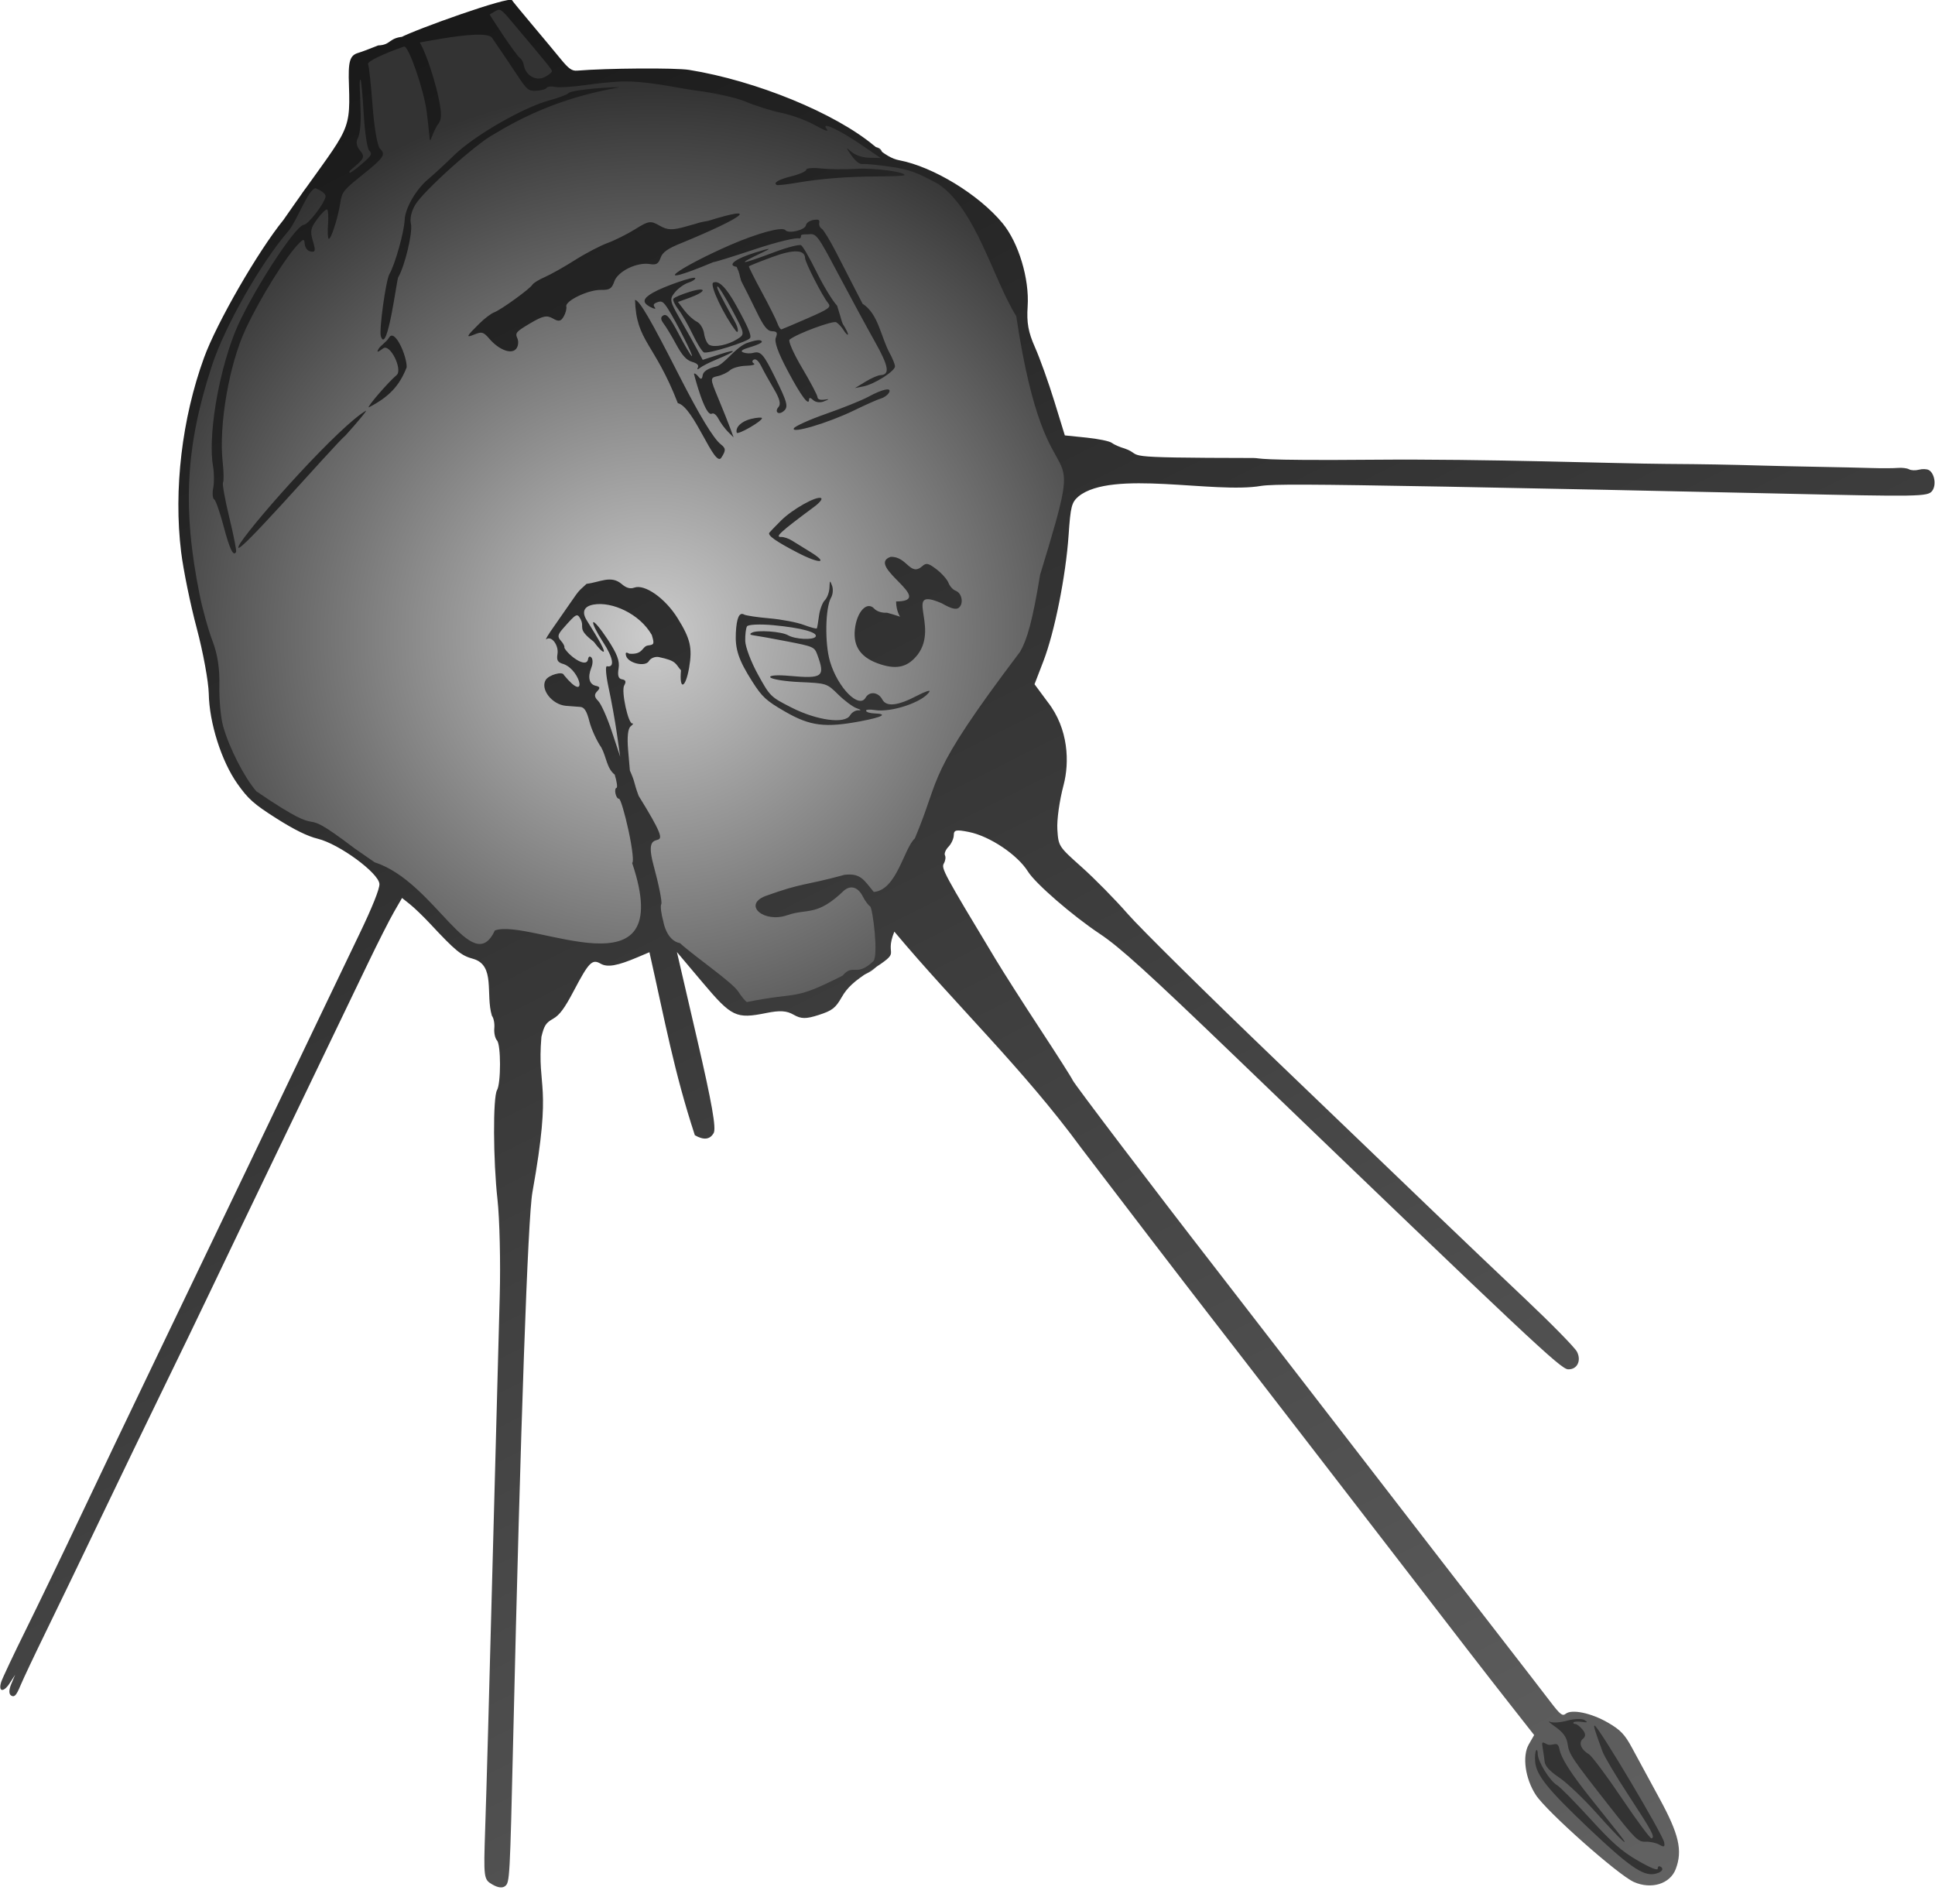 <?xml version="1.0" encoding="UTF-8" standalone="no"?>
<svg
   xmlns:dc="http://purl.org/dc/elements/1.1/"
   xmlns:cc="http://creativecommons.org/ns#"
   xmlns:rdf="http://www.w3.org/1999/02/22-rdf-syntax-ns#"
   xmlns:svg="http://www.w3.org/2000/svg"
   xmlns="http://www.w3.org/2000/svg"
   xmlns:xlink="http://www.w3.org/1999/xlink"
   xmlns:sodipodi="http://sodipodi.sourceforge.net/DTD/sodipodi-0.dtd"
   xmlns:inkscape="http://www.inkscape.org/namespaces/inkscape"
   sodipodi:docname="luna.svg"
   inkscape:version="1.0 (4035a4fb49, 2020-05-01)"
   id="svg8"
   version="1.1"
   viewBox="0 0 166.688 164.042"
   height="620"
   width="630">
  <defs
     id="defs2">
    <linearGradient
       id="linearGradient946"
       inkscape:collect="always">
      <stop
         id="stop942"
         offset="0"
         style="stop-color:#1a1a1a;stop-opacity:1" />
      <stop
         id="stop944"
         offset="1"
         style="stop-color:#666666;stop-opacity:1" />
    </linearGradient>
    <linearGradient
       id="linearGradient938"
       inkscape:collect="always">
      <stop
         id="stop934"
         offset="0"
         style="stop-color:#cccccc;stop-opacity:1" />
      <stop
         id="stop936"
         offset="1"
         style="stop-color:#333333;stop-opacity:1" />
    </linearGradient>
    <linearGradient
       gradientTransform="rotate(105,-110.198,290.61)"
       gradientUnits="userSpaceOnUse"
       y2="39.384"
       x2="-279.765"
       y1="205.94"
       x1="-389.119"
       id="linearGradient948"
       xlink:href="#linearGradient946"
       inkscape:collect="always" />
    <radialGradient
       gradientUnits="userSpaceOnUse"
       gradientTransform="matrix(1.18,-0.391,0.383,1.155,303.927,-213.449)"
       r="38.806"
       fy="174.978"
       fx="-249.778"
       cy="174.978"
       cx="-249.778"
       id="radialGradient950"
       xlink:href="#linearGradient938"
       inkscape:collect="always" />
    <linearGradient
       y2="39.384"
       x2="-279.765"
       y1="205.94"
       x1="-389.119"
       gradientTransform="rotate(105,-110.198,290.61)"
       gradientUnits="userSpaceOnUse"
       id="linearGradient970"
       xlink:href="#linearGradient946"
       inkscape:collect="always" />
  </defs>
  <sodipodi:namedview
     inkscape:window-maximized="0"
     inkscape:window-y="18"
     inkscape:window-x="224"
     inkscape:window-height="977"
     inkscape:window-width="1661"
     units="px"
     showgrid="false"
     inkscape:document-rotation="0"
     inkscape:current-layer="layer1"
     inkscape:document-units="mm"
     inkscape:cy="394.41611"
     inkscape:cx="198.01425"
     inkscape:zoom="0.49497475"
     inkscape:pageshadow="2"
     inkscape:pageopacity="0.0"
     borderopacity="1.0"
     bordercolor="#666666"
     pagecolor="#ffffff"
     id="base" />
  <g
     id="layer1"
     inkscape:groupmode="layer"
     inkscape:label="Warstwa 1">
    <g
       transform="matrix(0.967,0.259,-0.259,0.967,4.839,-48.473)"
       id="g968">
      <path
         id="path952"
         style="fill:#333333;stroke:none;stroke-width:0.047;stroke-linecap:round;stroke-linejoin:round"
         d="m 187.776,164.332 c -0.028,-0.502 -0.452,-0.847 -0.753,-1.206 -1.607,-1.722 -3.296,-3.365 -4.996,-4.995 -0.882,-0.828 -1.754,-1.671 -2.692,-2.436 -0.178,-0.152 -0.416,-0.223 -0.641,-0.14 -0.138,-7.4e-4 -0.196,0.292 -0.228,0.063 -0.168,-0.378 -0.648,-0.437 -1.012,-0.381 -0.812,0.123 -1.461,0.691 -2.248,0.886 -0.205,0.017 -0.402,0.09 -0.519,0.269 -0.131,0.104 -0.03,0.298 -0.056,0.442 -0.015,0.212 0.215,0.344 0.386,0.419 0.406,0.198 0.885,0.293 1.214,0.62 0.345,0.45 0.559,0.994 0.964,1.402 0.678,0.704 1.488,1.261 2.251,1.867 1.487,1.127 2.968,2.262 4.502,3.326 0.491,0.321 1.061,0.669 1.674,0.528 0.433,-0.123 0.889,-0.148 1.331,-0.059 0.355,0.07 0.777,-0.143 0.813,-0.527 0.003,-0.026 0.007,-0.051 0.01,-0.077 z m -8.065,-6.007 c -0.355,-0.263 -0.808,-0.365 -1.138,-0.662 -0.02,-0.121 0.111,-0.261 0.123,-0.396 0.033,-0.126 0.044,-0.258 0.025,-0.387 0.339,0.504 0.677,1.01 1.052,1.489 -0.021,-0.015 -0.041,-0.03 -0.062,-0.044 z m -1.341,-2.032 c -0.143,-0.16 0.056,-0.048 0,0 z" />
      <path
         id="path954"
         style="fill:#333333;stroke:none;stroke-width:0.047;stroke-linecap:round;stroke-linejoin:round"
         d="m 184.271,164.691 c -0.151,-0.35 -0.53,-0.506 -0.803,-0.745 -1.354,-1.013 -2.73,-2.012 -4.058,-3.026 -0.782,-0.622 -1.575,-1.248 -2.231,-2.007 -0.287,-0.313 -0.444,-0.741 -0.796,-0.992 -0.229,-0.116 -0.491,-0.086 -0.714,0.029 -0.133,0.056 -0.267,0.167 -0.415,0.087 -0.32,-0.107 -0.726,0.027 -0.848,0.359 -0.042,0.214 -0.031,0.429 0.075,0.625 0.208,0.485 0.391,0.985 0.652,1.443 0.455,0.671 1.287,0.873 1.988,1.183 1.79,0.8 3.419,1.9 5.069,2.942 0.462,0.268 0.903,0.59 1.405,0.78 0.183,0.065 0.355,-0.083 0.533,-0.116 0.169,-0.142 0.103,-0.368 0.142,-0.561 z" />
      <path
         id="path956"
         style="fill:#333333;stroke:none;stroke-width:0.047;stroke-linecap:round;stroke-linejoin:round"
         d="m 188.116,166.558 c 0.095,-0.455 -0.337,-0.883 -0.787,-0.832 -0.201,0.006 -0.379,0.145 -0.491,0.289 -0.95,-0.193 -1.89,-0.448 -2.796,-0.794 -1.54,-0.714 -2.944,-1.678 -4.391,-2.557 -0.894,-0.55 -1.791,-1.099 -2.747,-1.537 -0.552,-0.317 -1.014,-0.773 -1.426,-1.254 -0.216,-0.225 -0.291,-0.529 -0.437,-0.794 -0.146,-0.224 -0.465,-0.331 -0.703,-0.191 -0.281,0.107 -0.368,0.454 -0.332,0.729 0.075,0.917 0.623,1.724 1.31,2.306 1.111,0.949 2.407,1.646 3.667,2.374 1.726,0.957 3.459,1.907 5.261,2.716 0.803,0.33 1.667,0.664 2.551,0.547 0.453,-0.089 0.9,-0.32 1.192,-0.685 0.064,-0.095 0.107,-0.203 0.128,-0.316 z" />
      <path
         id="path928"
         style="fill:#333333;stroke:none;stroke-width:0.047;stroke-linecap:round;stroke-linejoin:round"
         d="m 55.816,41.736 c 0.009,-0.454 -0.425,-0.71 -0.74,-0.955 -1.462,-1.058 -2.94,-2.095 -4.432,-3.11 -0.383,-0.251 -0.853,-0.564 -1.326,-0.368 -0.319,0.14 -0.558,0.417 -0.783,0.669 -0.038,0.177 -0.212,0.361 -0.073,0.53 0.105,0.297 0.396,0.461 0.605,0.681 0.854,0.75 1.697,1.517 2.601,2.208 0.242,0.212 0.587,0.316 0.734,0.622 0.252,0.442 0.624,0.85 1.136,0.975 0.368,0.137 0.783,0.152 1.143,-0.019 0.476,-0.216 0.893,-0.602 1.107,-1.081 0.009,-0.051 0.018,-0.102 0.028,-0.153 z" />
      <path
         id="path930"
         style="fill:#333333;stroke:none;stroke-width:0.047;stroke-linecap:round;stroke-linejoin:round"
         d="m 42.6,52.795 c 0.083,-0.302 -0.077,-0.599 -0.301,-0.793 -0.419,-0.591 -0.648,-1.29 -0.909,-1.96 -0.424,-1.153 -0.776,-2.334 -1.256,-3.466 -0.092,-0.182 -0.272,-0.318 -0.484,-0.289 -0.176,-0.064 -0.292,0.046 -0.401,0.17 -0.177,0.105 -0.183,0.334 -0.15,0.516 0.35,1.243 0.799,2.463 1.046,3.733 0.127,0.518 -0.099,1.072 0.136,1.57 0.144,0.336 0.456,0.545 0.711,0.79 -0.185,0.469 -0.587,0.833 -0.724,1.321 -0.041,0.168 0.022,0.304 0.146,0.416 0.086,0.146 0.199,0.245 0.378,0.207 0.336,0.061 0.541,-0.281 0.731,-0.499 0.377,-0.504 0.774,-1.007 1.035,-1.582 0.017,-0.043 0.03,-0.088 0.041,-0.133 z" />
      <path
         id="path868"
         style="fill:url(#radialGradient950);fill-opacity:1;stroke:none;stroke-width:0.303;stroke-linecap:round;stroke-linejoin:round"
         d="m 102.413,108.344 c -0.111,-1.557 -0.784,-3.026 -1.446,-4.421 -0.036,-0.354 -1.289,-0.806 -0.583,-0.743 1.142,-0.151 1.675,-1.452 1.93,-2.455 0.284,-1.133 0.337,-2.33 0.786,-3.41 0.395,-2.66 0.268,-5.333 1.032,-7.896 0.932,-3.401 2.305,-6.618 3.569,-9.925 0.629,-2.898 -0.252,-5.842 -0.006,-8.759 4.1e-4,-2.25 0.279,-4.552 -0.24,-6.765 -0.504,-1.568 -2.041,-2.445 -2.907,-3.79 -2.02,-2.715 -3.371,-5.844 -4.811,-8.88 -2.937,-2.854 -4.91,-6.732 -8.51,-8.87 -1.873,-0.967 -4.089,-1.172 -6.155,-0.84 -0.55,0.081 -0.238,-0.937 -1.167,-0.837 -1.518,-0.482 -3.043,-1.196 -4.659,-1.182 -0.362,0.396 -0.782,0.178 -1.279,0.086 -2.047,-0.369 -4.123,0.002 -6.177,-0.347 -2.579,-0.109 -5.132,0.38 -7.696,0.581 -2.447,0.194 -4.701,1.2 -6.95,2.097 -0.705,0.388 -1.603,0.246 -2.24,0.742 -0.335,0.457 -1.093,0.635 -1.469,0.109 -1.265,-1.04 -2.426,-2.23 -3.756,-3.177 -1.282,-0.246 -2.508,0.493 -3.684,0.911 -0.853,0.371 -1.699,0.757 -2.537,1.16 -0.188,0.554 -0.137,1.002 0.321,1.374 1.112,1.486 2.166,3.071 2.792,4.829 0.094,0.801 -0.281,-0.462 -0.433,-0.707 -0.853,-1.652 -1.792,-3.311 -3.095,-4.651 -0.72,-0.617 -1.399,0.36 -1.999,0.692 -0.596,0.545 -1.52,0.981 -1.686,1.828 0.258,0.922 0.735,1.81 1.021,2.742 0.591,1.505 0.994,3.147 1.988,4.446 0.483,0.326 -0.352,0.912 -0.497,1.311 -0.762,1.169 -2.056,2.304 -1.728,3.846 0.264,0.756 -0.629,0.175 -0.315,-0.302 -0.084,-0.85 -1.298,-1.226 -1.966,-0.856 -0.818,0.984 -0.761,2.388 -1.137,3.564 -0.468,1.443 -1.2,2.797 -1.614,4.265 -1.33,4.092 -2.238,8.371 -2.096,12.694 -0.022,5.163 1.275,10.268 3.481,14.919 0.919,2.099 2.117,4.056 3.384,5.957 1.132,2.07 1.181,4.592 2.584,6.539 1.153,1.644 2.476,3.24 4.156,4.364 1.801,0.551 3.601,1.409 5.52,1.33 1.464,0.07 2.701,0.826 4.077,1.287 0.954,0.346 1.89,0.75 2.915,0.802 3.062,0.643 5.378,2.836 8.157,4.106 0.901,0.457 2.224,0.332 2.641,-0.716 0.133,-0.507 0.326,-0.928 0.924,-0.935 3.069,-0.573 6.364,-0.027 9.279,-1.333 1.408,-0.573 2.178,-2.185 1.818,-3.648 -0.262,-1.443 -1.039,-2.728 -1.785,-3.956 -0.426,-1.672 -1.345,-3.184 -2.213,-4.662 -0.097,-0.478 -0.775,-0.588 -0.791,-0.992 0.05,-0.759 -0.469,-1.511 -1.111,-1.887 -0.57,-0.713 -1.023,-1.517 -1.724,-2.119 -0.811,-0.697 -1.051,-1.898 -1.985,-2.448 -0.981,-0.317 -2.101,0.61 -3.015,-0.144 -0.43,-0.209 -0.696,-0.862 -0.109,-1.076 0.453,-0.373 0.851,0.39 1.329,0.458 0.511,0.344 1.389,0.02 1.246,-0.676 0.579,0.152 0.417,0.521 0.599,0.978 0.552,0.532 1.153,1.031 1.574,1.695 0.69,0.899 1.227,1.938 1.936,2.803 0.647,0.098 0.848,0.14 1.044,0.912 0.73,0.904 1.179,2.026 2.144,2.732 0.555,0.567 1.225,1.127 1.634,1.772 -0.911,0.724 -0.21,1.951 0.233,2.738 0.627,1.148 1.379,2.272 1.629,3.566 0.498,1.149 1.239,2.603 2.675,2.634 1.879,0.959 3.935,1.509 5.726,2.626 0.51,0.494 1.263,1.057 1.945,0.509 1.904,-0.958 4.066,-1.481 5.65,-2.988 0.654,-0.546 1.327,-1.095 1.827,-1.77 0.939,-0.167 1.794,-0.908 2.008,-1.842 z m -3.829,-6.063 c -1.195,0.018 -1.456,1.423 -2.215,2.092 -0.897,0.994 -2.308,1.189 -3.364,1.962 -0.488,0.224 -1.286,0.403 -1.657,-0.028 0.75,-0.841 1.833,-1.337 2.782,-1.936 1.309,-0.652 2.576,-1.404 3.885,-2.041 0.123,-0.078 0.729,-0.084 0.569,-0.049 z m 2.093,-25.453 c -0.937,0.022 -2.121,-0.604 -2.974,0.105 -0.671,0.867 0.276,1.859 0.482,2.728 0.538,1.237 0.099,3.128 -1.385,3.404 -1.198,0.187 -2.881,-0.02 -3.249,-1.404 -0.153,-0.655 -0.307,-1.576 0.192,-2.084 0.831,0.518 1.8,0.002 2.698,0.224 0.25,-0.537 0.511,-0.986 -0.013,-1.409 0.761,-0.182 1.115,-1.206 0.442,-1.71 -0.7,-0.678 -1.764,-0.971 -2.376,-1.69 0.913,-0.222 1.787,1.02 2.675,0.286 0.288,-0.402 0.547,-0.654 1.02,-0.285 0.896,0.244 1.294,1.283 2.237,1.396 0.162,0.077 0.249,0.267 0.25,0.439 z m -4.372,10.219 c -0.412,0.103 -0.705,0.165 -0.389,-0.282 0.135,-0.2 0.935,0.348 0.389,0.282 z M 92.074,86.09 c -0.663,0.241 -0.644,-0.656 -0.393,-0.487 0.07,0.121 0.439,0.461 0.393,0.487 z m -1.621,-2.553 c -0.706,-0.166 0.034,-0.902 0.036,-0.067 0.049,0.149 0.158,0.28 -0.036,0.067 z m -6.963,-0.418 c -0.048,-0.061 0.108,-0.045 0,0 z m -4.154,4.765 c -0.744,-0.568 -1.847,-0.586 -2.695,-0.267 -0.436,0.116 -0.441,0.688 -0.817,0.814 0.33,-0.306 0.409,-0.796 0.891,-0.921 0.712,-0.686 -0.133,-1.68 -0.754,-2.094 -1.652,-1.179 -4.063,-1.694 -5.892,-0.628 -0.528,0.174 -0.393,0.939 -0.794,1.063 -0.49,0.352 0.186,-0.755 0.21,-1.064 0.192,-0.614 0.625,-1.04 1.225,-1.252 0.489,-0.313 1.204,-0.649 1.805,-0.239 0.582,0.308 1.172,0.023 1.708,-0.193 1.898,0.08 3.431,1.51 4.56,2.916 0.416,0.563 0.594,1.26 0.657,1.947 l -0.079,-0.062 z m -3.772,6.303 c -0.482,-1.09 -1.108,-2.294 -1.569,-3.282 0.503,0.149 0.494,0.49 0.591,0.947 0.31,0.873 0.719,1.729 1.307,2.449 -0.097,0.784 -0.067,0.365 -0.329,-0.115 z m -4.201,-3.02 c -0.356,-0.401 -0.895,-0.612 -0.052,-0.57 0.02,0.138 0.015,0.443 0.052,0.57 z m 9.209,-42.284 c -0.445,0.177 0.015,-0.392 0,0 z M 69.38,90.137 c -0.378,-0.188 0.234,0.03 0,0 z m 7.721,-39.427 c -0.745,0.469 -1.488,0.941 -2.225,1.422 0.977,-0.719 1.966,-1.458 3.094,-1.925 -0.29,0.168 -0.579,0.335 -0.869,0.503 z M 38.311,60.694 c -0.441,0.085 0.385,-0.485 0.035,0.005 z" />
      <path
         style="fill:url(#linearGradient970);fill-opacity:1;stroke-width:0.265"
         d="m 38.776,47.387 c -0.627,-2.015 -0.619,-2.546 0.04,-2.946 0.228,-0.138 0.896,-0.615 1.485,-1.06 1.134,-0.349 0.64,-0.909 2.123,-1.364 0.477,-0.245 0.594,-0.234 0.523,0.045 -0.08,0.308 -0.046,0.317 0.232,0.061 0.259,-0.239 0.541,-0.007 1.399,1.153 0.591,0.798 1.449,2.194 1.906,3.101 0.671,1.331 0.77,1.776 0.515,2.305 -0.466,1.695 0.146,2.375 -1.184,-0.868 -0.735,-1.782 -3.01,-5.138 -3.334,-4.918 -1.625,1.099 -2.764,2.092 -2.6,2.267 0.111,0.118 0.695,1.626 1.297,3.35 0.618,1.772 1.305,3.255 1.578,3.411 0.634,0.361 0.535,0.639 -0.955,2.668 -1.163,1.584 -1.245,1.779 -1.143,2.707 0.145,1.312 0.044,3.311 -0.164,3.252 -0.09,-0.026 -0.261,-0.565 -0.379,-1.197 -0.118,-0.633 -0.3,-1.173 -0.403,-1.2 -0.103,-0.028 -0.374,0.424 -0.603,1.003 -0.36,0.914 -0.345,1.169 0.12,1.928 0.456,0.746 0.466,0.882 0.07,0.924 -0.274,0.029 -0.544,-0.155 -0.658,-0.447 -0.175,-0.452 -0.216,-0.458 -0.455,-0.069 -0.786,1.277 -2.062,5.439 -2.589,8.438 -0.58,3.307 -0.097,8.577 1.059,11.546 0.303,0.779 0.52,1.536 0.481,1.681 -0.039,0.145 0.548,1.395 1.304,2.778 0.756,1.383 1.354,2.601 1.329,2.707 -0.114,0.479 -0.591,-0.074 -1.618,-1.872 -0.61,-1.067 -1.229,-1.973 -1.377,-2.012 -0.148,-0.04 -0.297,-0.459 -0.332,-0.931 -0.035,-0.473 -0.249,-1.255 -0.475,-1.738 -1.089,-2.327 -1.636,-7.608 -1.197,-11.563 0.355,-3.198 2.626,-10.369 3.354,-10.588 0.347,-0.104 1.232,-2.233 1.171,-2.817 -0.023,-0.223 -0.386,-0.394 -1.019,-0.482 -0.598,0.252 -0.812,3.142 -1.321,4.2 -1.568,3.243 -3.145,9.294 -3.34,12.819 -0.404,7.299 0.697,12.535 4.067,19.338 0.575,1.161 1.52,2.762 2.099,3.558 0.719,0.988 1.219,2.124 1.575,3.577 0.287,1.171 0.838,2.66 1.225,3.307 0.992,1.662 2.913,3.788 4.206,4.653 7.919,2.776 2.835,-0.14 9.418,2.551 l 1.999,0.718 c 5.409,0.257 10.703,7.553 11.5,2.986 2.697,-1.866 16.808,1.705 9.905,-8.674 0.154,-0.046 -0.302,-1.213 -1.011,-2.593 -0.71,-1.38 -1.388,-2.48 -1.508,-2.444 -0.256,0.077 -0.672,-0.725 -0.444,-0.856 0.086,-0.05 -0.116,-0.523 -0.447,-1.053 -0.799,-0.335 -1.113,-1.331 -1.715,-1.954 -0.533,-0.45 -1.242,-1.31 -1.577,-1.911 -0.44,-0.79 -0.739,-1.067 -1.079,-0.997 -0.259,0.053 -0.811,0.156 -1.226,0.229 -1.164,0.203 -2.491,-0.791 -2.251,-1.687 0.133,-0.498 1.219,-1.144 1.399,-0.833 2.688,1.921 1.323,-0.753 -0.246,-0.898 -0.549,-0.009 -0.691,-0.142 -0.749,-0.706 -0.077,-0.751 -0.902,-1.405 -1.247,-0.987 -0.116,0.141 0.041,-0.415 0.349,-1.237 1.399,-3.823 1.036,-3.127 1.754,-4.251 1.08,-0.434 1.823,-1.278 2.903,-0.776 0.477,0.236 0.84,0.245 1.144,0.03 0.777,-0.551 2.801,0.187 4.266,1.556 1.54,1.439 1.92,2.149 2.078,3.88 0.166,1.822 -0.317,2.129 -0.619,0.393 -0.631,-0.407 -0.519,-0.698 -2.148,-0.605 -0.324,0.03 -0.649,0.279 -0.723,0.554 -0.159,0.593 -1.684,0.643 -2.017,0.066 -0.15,-0.26 -0.09,-0.326 0.219,-0.243 1.214,-0.218 0.869,-0.889 1.381,-1.103 0.496,-0.203 0.501,-0.267 0.072,-0.959 -1.481,-1.497 -4.07,-1.902 -5.506,-1.23 -0.77,0.357 -0.848,0.883 -0.218,1.469 1.612,1.497 2.227,2.154 2.09,2.233 -0.087,0.05 -0.549,-0.224 -1.027,-0.61 -1.759,-0.729 -1.046,-0.966 -1.596,-1.572 -0.434,-0.465 -0.483,-0.42 -1.261,1.151 -0.314,0.634 -0.297,0.818 0.103,1.073 0.265,0.17 0.459,0.394 0.431,0.498 0.517,0.558 2.245,1.232 2.231,0.472 -0.03,-0.283 0.06,-0.376 0.245,-0.255 0.16,0.105 0.257,0.48 0.214,0.833 -0.108,0.892 0.193,1.44 0.775,1.414 0.38,-0.017 0.433,0.081 0.234,0.432 -0.187,0.329 -0.106,0.541 0.296,0.769 0.305,0.173 1.122,1.178 1.816,2.234 l 1.261,1.919 -0.793,-1.856 c -0.436,-1.021 -1.2,-2.643 -1.697,-3.605 -0.497,-0.962 -0.78,-1.757 -0.628,-1.766 0.706,-0.044 0.351,-0.839 -0.858,-1.919 -0.729,-0.652 -1.296,-1.295 -1.26,-1.43 0.036,-0.135 0.737,0.353 1.559,1.083 1.143,1.016 1.513,1.532 1.579,2.196 0.061,0.618 0.215,0.855 0.533,0.821 0.316,-0.033 0.407,0.102 0.311,0.461 -0.143,0.534 1.216,3.163 1.538,2.977 0.103,-0.059 0.061,0.065 -0.092,0.276 -0.179,0.246 -0.063,0.98 0.321,2.038 l 0.6,1.654 c 0.794,0.989 0.503,0.797 1.291,1.909 5.506,5.179 0.528,1.539 2.758,5.392 0.892,1.529 1.582,2.926 1.534,3.104 -0.048,0.179 0.211,0.822 0.575,1.43 0,0 0.661,1.488 1.853,1.399 1.59,0.821 5.201,2.075 5.929,2.735 0.357,0.326 0.781,0.627 0.942,0.67 4.257,-2.119 3.692,-1.034 7.364,-4.327 0.623,-1.296 1.137,-0.119 2.232,-1.876 0.326,-0.569 -1.211,-4.349 -1.479,-4.492 -0.18,-0.051 -0.56,-0.353 -0.845,-0.672 -0.584,-0.654 -1.239,-0.686 -1.673,-0.082 -1.692,2.815 -2.629,2.282 -4.18,3.332 -1.73,1.186 -3.949,0.166 -2.252,-1.101 2.887,-2.004 2.914,-1.667 6.121,-3.535 1.307,-0.516 1.727,0.015 2.805,0.776 1.869,-0.659 1.531,-4.282 2.22,-5.361 0.842,-6.008 -0.566,-5.157 4.599,-17.873 0.303,-1.166 0.35,-2.763 -0.056,-6.831 0.527,-15.213 -0.295,-3.847 -7.741,-20.97 -2.794,-2.624 -5.695,-7.947 -9.406,-9.242 -2.007,-0.5 -2.791,-0.566 -4.42,-0.372 -1.089,0.13 -2.142,0.307 -2.339,0.394 -0.228,0.101 -0.631,-0.069 -1.108,-0.466 -0.678,-0.566 -0.686,-0.594 -0.08,-0.301 0.402,0.194 1.048,0.231 1.619,0.093 L 84.578,41.55 82.7,40.891 c -2.219,-0.778 -3.97,-1.077 -3.263,-0.557 0.292,0.215 -0.068,0.198 -1.035,-0.048 -0.815,-0.208 -2.199,-0.334 -3.075,-0.281 -0.876,0.053 -2.305,-0.005 -3.175,-0.129 -0.91,-0.129 -2.823,-0.049 -4.499,0.188 -2.121,0.236 -4.292,0.297 -6.339,0.901 -0.572,0.166 -1.884,0.661 -2.916,1.101 -1.032,0.439 -2.149,0.811 -2.481,0.827 -0.332,0.015 -0.633,0.132 -0.667,0.26 -0.034,0.128 -0.383,0.338 -0.775,0.467 -0.666,0.219 -0.798,0.159 -2.013,-0.921 -0.715,-0.636 -2.003,-1.755 -2.861,-2.487 -0.858,-0.732 -7.471,2.855 -7.49,2.728 -0.019,-0.127 -0.324,-0.086 -0.677,0.093 -0.443,0.224 -0.275,-0.024 0.543,-0.801 1.06,-1.007 8.156,-5.911 8.444,-5.593 0.058,0.064 1.04,0.769 2.183,1.566 1.142,0.797 2.571,1.805 3.174,2.24 0.874,0.63 1.203,0.753 1.619,0.603 2.409,-0.867 8.116,-2.438 9.296,-2.558 5.818,-0.591 13.09,0.339 17.067,2.183 1.111,0.515 1.783,0.696 2.411,0.65 2.965,-0.219 7.394,1.084 9.994,2.939 1.764,1.259 3.469,4.012 3.932,6.347 0.275,1.388 0.623,2.128 1.53,3.251 0.646,0.8 1.908,2.623 2.804,4.051 l 1.63,2.597 1.841,-0.297 c 1.012,-0.163 2.015,-0.221 2.228,-0.128 0.213,0.093 0.756,0.175 1.206,0.183 1.968,0.152 -1.078,1.11 10.907,-2.079 0.738,-0.191 -0.12,0.279 10.052,-2.539 9.307,-2.578 20.062,-5.031 24.385,-6.158 3.179,-0.829 5.096,-1.306 8.072,-2.012 1.046,-0.248 3.156,-0.763 4.689,-1.145 1.533,-0.382 3.497,-0.86 4.364,-1.064 0.867,-0.203 1.86,-0.473 2.208,-0.6 0.347,-0.127 0.787,-0.188 0.976,-0.138 0.19,0.051 0.563,-0.034 0.831,-0.188 0.267,-0.154 0.642,-0.239 0.833,-0.188 0.556,0.149 0.974,1.101 0.732,1.668 -0.241,0.563 -0.932,0.761 -12.549,3.59 -7.769,1.891 -22.144,5.424 -28.003,6.882 -11.432,2.844 -14.326,3.607 -15.325,4.037 -3.705,1.717 -12.768,1.94 -14.949,4.939 -0.445,0.659 -0.442,1.002 0.033,3.433 0.682,3.488 0.997,8.377 0.713,11.051 l -0.224,2.111 1.479,1.176 c 2.358,1.771 3.175,4.557 3.181,6.561 6.6e-4,1.368 0.208,3.051 0.47,3.824 0.469,1.381 0.469,1.381 2.882,2.599 1.327,0.67 3.51,1.955 4.85,2.856 1.34,0.901 8.345,4.89 15.566,8.864 7.221,3.974 14.901,8.202 17.067,9.396 2.166,1.194 6.197,3.392 8.959,4.885 2.762,1.493 5.236,2.955 5.498,3.249 0.583,0.652 0.409,1.481 -0.347,1.657 -0.619,0.145 -3.641,-1.477 -34.661,-18.597 -9.124,-5.036 -11.998,-6.512 -13.964,-7.176 -2.672,-0.901 -6.472,-2.749 -7.356,-3.578 -1.241,-1.162 -3.965,-2.091 -5.787,-1.974 -1.129,0.073 -1.3,0.16 -1.188,0.603 0.072,0.285 -0.01,0.772 -0.183,1.082 -0.173,0.31 -0.217,0.666 -0.1,0.791 0.118,0.125 0.157,0.44 0.087,0.7 -0.124,0.463 0.219,0.825 6.452,6.829 0.926,0.892 3.302,3.066 5.28,4.83 1.978,1.765 3.691,3.336 3.807,3.492 0.198,0.266 9.322,7.344 15.864,12.307 1.628,1.235 6.234,4.745 10.236,7.801 4.002,3.056 8.659,6.608 10.348,7.893 1.69,1.285 3.89,2.963 4.89,3.729 1,0.766 3.867,2.948 6.37,4.849 2.504,1.901 5.131,3.905 5.838,4.452 1.087,0.841 1.324,0.943 1.532,0.656 0.394,-0.543 2.103,-0.639 3.703,-0.209 1.22,0.328 1.671,0.604 2.593,1.585 0.613,0.653 2.14,2.264 3.393,3.579 2.415,2.535 3.088,3.805 2.917,5.499 -0.138,1.363 -1.567,2.262 -3.19,2.008 -1.465,-0.229 -8.831,-3.919 -10.091,-5.054 -1.25,-1.126 -2.007,-2.917 -1.709,-4.039 l 0.239,-0.901 -2.678,-2.009 c -2.845,-2.134 -4.948,-3.736 -13.478,-10.261 -2.938,-2.248 -7.338,-5.608 -9.778,-7.467 -2.44,-1.859 -5.305,-4.045 -6.368,-4.858 -1.063,-0.812 -3.008,-2.293 -4.323,-3.29 -2.326,-1.764 -9.737,-7.458 -14.083,-10.822 -6.592,-5.299 -13.645,-9.115 -20.362,-13.832 -0.307,2.506 1.224,1.216 -1.132,3.802 -1.1,1.207 -1.543,1.908 -1.782,2.821 -0.273,1.041 -0.49,1.326 -1.517,1.99 -0.961,0.622 -1.374,0.728 -2.088,0.537 -0.672,-0.18 -1.236,-0.067 -2.307,0.464 -2.388,1.183 -2.786,1.108 -6.005,-1.134 l -2.785,-1.94 3.625,6.804 c 2.658,4.99 3.58,6.97 3.458,7.427 -0.168,0.626 -0.667,0.821 -1.516,0.594 -3.154,-4.841 -4.947,-8.673 -7.849,-14.201 l -0.866,0.677 c -1.503,1.175 -2.284,1.537 -2.936,1.362 -0.81,-0.217 -1.008,0.13 -1.625,2.851 -0.379,1.669 -0.641,2.336 -1.097,2.785 -0.513,0.505 -0.594,0.759 -0.57,1.765 0.826,4.617 1.886,3.304 2.712,13.118 0.182,2.189 4.166,19.479 10.531,45.696 2.891,11.908 2.947,12.174 2.65,12.582 -0.18,0.248 -0.566,0.301 -1.114,0.151 -0.815,-0.223 -0.863,-0.339 -1.804,-4.387 -0.964,-4.146 -2.042,-8.668 -6.887,-28.89 -1.408,-5.876 -3.11,-12.989 -3.784,-15.805 -0.673,-2.817 -1.726,-6.41 -2.341,-7.984 -1.232,-3.157 -2.652,-8.372 -2.467,-9.061 0.178,-0.666 -0.676,-3.857 -1.107,-4.132 -0.208,-0.133 -0.431,-0.565 -0.498,-0.961 -0.066,-0.396 -0.281,-0.836 -0.477,-0.978 -1.022,-1.643 -0.81,-4.278 -2.823,-4.313 -1.067,-0.001 -1.621,-0.251 -4.383,-1.976 -0.71,-0.443 -1.649,-0.962 -2.088,-1.153 l -0.797,-0.347 -0.363,1.356 c -0.2,0.746 -0.662,2.947 -1.027,4.891 -0.365,1.944 -1.685,8.931 -2.933,15.526 -1.248,6.596 -2.551,13.519 -2.894,15.386 -0.344,1.866 -1.105,5.853 -1.691,8.86 -0.586,3.007 -1.625,8.46 -2.309,12.119 -0.683,3.659 -1.597,8.467 -2.031,10.686 -0.434,2.219 -0.856,4.54 -0.939,5.158 -0.119,0.886 -0.232,1.102 -0.534,1.021 -0.24,-0.064 -0.338,-0.422 -0.263,-0.961 l 0.119,-0.858 -0.263,0.82 c -0.301,0.936 -0.78,0.987 -0.735,0.077 0.017,-0.335 0.416,-2.539 0.889,-4.898 0.472,-2.359 1.373,-7.11 2.001,-10.558 0.628,-3.447 1.885,-10.198 2.792,-15.002 1.701,-9.004 4.997,-26.588 6.062,-32.341 0.332,-1.794 0.949,-5.08 1.371,-7.302 0.481,-2.535 0.688,-4.265 0.555,-4.645 -0.316,-0.898 -4.241,-2.424 -6.128,-2.382 -0.919,0.02 -2.146,-0.223 -3.902,-0.773 -2.179,-0.683 -2.778,-0.984 -4.017,-2.018 -1.821,-1.519 -3.683,-4.431 -4.374,-6.842 C 40.363,100.036 39.26,97.709 38.201,95.869 37.141,94.03 35.79,91.326 35.198,89.861 33.183,84.87 32.294,78.736 32.782,73.202 c 0.281,-3.183 2.113,-10.031 3.535,-13.216 3.224,-8.996 3.732,-8.436 2.458,-12.599 z m 1.598,2.07 c 0.249,0.837 0.387,1.77 0.305,2.074 -0.096,0.359 0.059,0.703 0.441,0.978 0.591,0.427 0.567,0.576 -0.284,1.766 -0.113,0.158 -0.147,0.303 -0.075,0.322 0.072,0.019 0.443,-0.431 0.824,-1 0.637,-0.951 0.661,-1.056 0.303,-1.291 -0.215,-0.141 -0.789,-1.471 -1.277,-2.956 -0.488,-1.485 -0.943,-2.716 -1.011,-2.734 -0.068,-0.018 -0.024,0.271 0.098,0.643 0.122,0.372 0.426,1.36 0.675,2.197 z m 10.117,-9.678 c 0.893,0.785 1.745,1.459 1.893,1.499 0.148,0.04 0.359,0.267 0.469,0.506 0.374,0.814 1.373,1.075 1.994,0.521 0.312,-0.279 0.523,-0.583 0.468,-0.678 -0.09,-0.156 -0.692,-0.59 -4.471,-3.224 -1.128,-0.786 -1.232,-0.818 -1.576,-0.478 -0.202,0.2 -0.375,0.379 -0.384,0.396 -0.009,0.017 0.714,0.673 1.607,1.458 z M 176.989,158.091 c 0.354,0.828 0.636,1.072 5.028,4.367 2.693,2.021 3.025,2.206 3.627,2.017 0.364,-0.114 0.911,-0.141 1.214,-0.06 0.45,0.12 0.513,0.065 0.346,-0.3 -0.283,-0.616 -7.875,-8.018 -8.356,-8.147 -0.181,-0.048 0.048,0.324 1.209,1.972 0.265,0.376 1.682,1.756 3.15,3.068 2.755,2.462 3.15,2.885 2.852,3.057 -0.096,0.056 -1.612,-1.15 -3.369,-2.679 -1.757,-1.529 -3.425,-2.843 -3.708,-2.921 -0.767,-0.212 -1.142,-0.734 -0.833,-1.16 0.187,-0.257 0.111,-0.493 -0.24,-0.745 -0.282,-0.203 -0.613,-0.341 -0.735,-0.307 -0.122,0.034 -0.204,-0.007 -0.181,-0.09 0.022,-0.083 0.327,-0.186 0.677,-0.228 0.502,-0.061 0.542,-0.106 0.185,-0.215 -0.248,-0.076 -0.881,0.116 -1.406,0.428 -0.525,0.311 -1.165,0.531 -1.423,0.488 -0.257,-0.043 0.006,0.096 0.585,0.309 0.748,0.275 1.147,0.606 1.378,1.146 z m -1.525,1.97 c 0.14,0.365 0.64,0.684 1.584,1.008 0.759,0.261 2.526,1.227 3.926,2.148 2.594,1.705 3.839,2.342 2.184,1.117 -0.503,-0.372 -1.836,-1.356 -2.963,-2.186 -2.329,-1.715 -3.469,-2.767 -3.804,-3.51 -0.355,-0.666 -0.61,0.059 -1.156,-0.076 -0.437,-0.117 -0.461,-0.074 -0.231,0.417 0.141,0.301 0.348,0.788 0.461,1.082 z m -0.787,0.211 c 0.404,1.11 1.652,2.025 5.939,4.351 4.14,2.247 5.553,2.76 6.459,2.344 0.578,-0.266 0.759,-0.647 0.358,-0.755 -0.149,-0.04 -0.23,0.061 -0.181,0.225 0.057,0.188 -0.613,0.11 -1.824,-0.215 -1.531,-0.41 -2.512,-0.896 -4.911,-2.431 -1.649,-1.055 -3.216,-1.975 -3.483,-2.043 -0.681,-0.174 -2.136,-1.536 -2.305,-2.157 -0.078,-0.286 -0.176,-0.402 -0.219,-0.259 -0.043,0.143 0.033,0.566 0.169,0.939 z M 47.443,53.375 c 0.315,-0.443 1.042,-1.593 1.616,-2.555 1.237,-2.076 4.63,-5.473 6.653,-6.659 0.774,-0.454 1.433,-0.924 1.465,-1.044 0.065,-0.241 2.288,-1.126 4.139,-1.647 -1.898,0.926 -5.604,2.691 -9.426,6.726 -1.252,1.155 -4.611,6.315 -4.964,7.626 -0.171,0.634 -0.143,1.249 0.074,1.663 0.348,0.664 0.431,3.604 0.134,4.714 -0.104,0.03 0.856,6.857 -0.145,5.28 -0.302,-0.577 -0.817,-4.756 -0.659,-5.347 0.254,-0.95 0.288,-3.822 0.056,-4.862 -0.217,-0.975 0.279,-2.802 1.057,-3.895 z m -0.008,20.627 c 0.037,0.063 -0.483,1.19 -1.154,2.504 -0.743,1.039 -7.136,14.212 -6.364,11.332 0.853,-2.544 5.714,-12.083 7.519,-13.836 z m 0.278,-6.576 c 0.25,-0.935 1.905,1.134 2.125,2.075 -0.192,1.746 -0.842,2.89 -2.264,4.178 -0.145,-0.038 1.058,-2.523 1.602,-3.309 0.406,-0.587 -1.243,-2.503 -1.713,-1.92 -0.394,0.488 -0.473,0.513 -0.361,0.115 0.079,-0.28 0.498,-0.722 0.609,-1.138 z M 54.905,64.249 c 0.312,-0.534 0.754,-1.103 0.982,-1.264 0.509,-0.359 2.456,-2.753 2.562,-3.15 0.042,-0.158 0.436,-0.573 0.874,-0.922 0.438,-0.349 1.386,-1.277 2.107,-2.063 0.721,-0.786 1.77,-1.753 2.331,-2.149 0.561,-0.396 1.468,-1.2 2.016,-1.788 0.914,-0.981 1.072,-1.048 1.932,-0.818 0.767,0.205 1.177,0.106 2.26,-0.548 1.353,-0.782 0.668,-0.458 1.696,-0.948 4.05,-2.557 2.814,-1.028 -1.755,2.455 -1.013,0.754 -1.368,1.183 -1.406,1.695 -0.04,0.546 -0.194,0.7 -0.758,0.757 -1.125,0.115 -2.496,1.313 -2.562,2.239 -0.047,0.66 -0.19,0.813 -0.933,1 -1.053,0.265 -2.734,1.711 -2.498,2.148 0.09,0.167 0.093,0.569 0.006,0.892 -0.126,0.471 -0.297,0.55 -0.86,0.4 -0.579,-0.155 -0.893,0.007 -1.777,0.912 -0.995,1.018 -1.048,1.133 -0.724,1.536 0.193,0.239 0.249,0.647 0.124,0.905 -0.277,0.574 -1.398,0.46 -2.439,-0.248 -0.649,-0.442 -0.799,-0.445 -1.335,-0.035 -0.677,0.518 -0.657,0.386 0.156,-1.006 z m 12.414,-5.437 c 0.399,-0.042 1.682,1.228 5.281,5.23 2.643,2.938 4.326,4.554 5.075,4.872 0.506,0.215 0.557,0.383 0.329,1.096 -0.332,1.041 -3.43,-3.646 -4.828,-3.566 -3.308,-4.518 -4.835,-4.205 -5.857,-7.632 z m 1.339,-1.008 c 0.776,-0.769 3.08,-2.323 3.182,-2.146 0.053,0.093 -0.161,0.335 -0.477,0.539 -0.316,0.204 -0.722,0.703 -0.902,1.109 -0.305,0.688 -0.235,0.831 1.032,2.101 0.748,0.749 1.681,1.705 2.073,2.123 l 0.713,0.76 1.316,-0.852 c 1.418,-0.918 1.313,-0.629 -0.191,0.525 -0.509,0.391 -1.038,0.866 -1.174,1.055 -0.157,0.219 -0.223,0.224 -0.181,0.015 0.044,-0.22 -0.16,-0.333 -0.614,-0.341 -0.487,-0.008 -0.97,-0.318 -1.695,-1.087 -0.558,-0.592 -1.241,-1.251 -1.52,-1.464 -0.348,-0.267 -0.41,-0.476 -0.198,-0.674 0.241,-0.224 0.608,0.038 1.686,1.205 0.758,0.82 1.469,1.516 1.581,1.546 0.235,0.063 -2.072,-2.522 -3.03,-3.396 -0.546,-0.497 -0.704,-0.546 -1.031,-0.314 -0.293,0.207 -0.315,0.327 -0.092,0.494 0.162,0.121 -0.024,0.145 -0.414,0.053 -0.77,-0.183 -0.788,-0.535 -0.066,-1.251 z m 3.027,-0.882 c 1.323,-0.829 1.425,-0.412 0.122,0.497 l -0.875,0.611 0.713,0.553 c 0.392,0.304 0.97,0.602 1.284,0.662 0.325,0.062 0.704,0.42 0.88,0.83 0.17,0.397 0.472,0.765 0.671,0.819 0.498,0.133 1.561,-0.393 2.21,-1.095 0.538,-0.581 0.533,-0.592 -1.065,-2.301 -0.883,-0.944 -1.666,-1.682 -1.741,-1.638 -0.126,0.073 0.213,0.462 2.209,2.53 0.549,0.569 0.563,0.955 0.3,0.757 -1.272,-0.961 -3.248,-3.247 -2.961,-3.507 0.384,-0.348 1.177,0.1 2.401,1.366 1.449,1.5 1.97,2.16 1.902,2.411 -0.096,0.359 -3.199,2.313 -3.531,2.224 -0.187,-0.05 -0.792,-0.621 -1.344,-1.267 -0.552,-0.647 -1.327,-1.424 -1.722,-1.727 -0.395,-0.303 -0.691,-0.654 -0.657,-0.779 0.034,-0.126 0.576,-0.551 1.205,-0.945 z m 2.353,-4.814 c 1.997,-1.582 3.883,-2.675 4.213,-2.442 0.364,0.257 1.658,-0.444 1.613,-0.874 -0.02,-0.191 0.203,-0.457 0.497,-0.591 0.413,-0.188 0.538,-0.165 0.555,0.105 0.012,0.192 0.161,0.386 0.332,0.431 0.171,0.046 0.938,0.775 1.705,1.621 0.767,0.846 2.281,2.515 3.364,3.709 1.55,0.489 2.249,2.346 3.371,3.521 0.345,0.361 0.668,0.792 0.718,0.958 0.117,0.391 -1.303,1.94 -2.173,2.37 l -0.672,0.332 0.73,-0.763 c 0.401,-0.42 0.898,-0.817 1.104,-0.882 0.799,-0.253 0.501,-0.908 -1.206,-2.656 -0.975,-0.998 -3.007,-3.143 -4.514,-4.765 -2.672,-2.875 -2.758,-2.942 -3.434,-2.672 -0.938,0.24 -0.348,0.252 -0.604,0.535 -0.242,-0.066 -1.812,0.786 -3.488,1.893 -1.676,1.107 -3.094,2 -3.151,1.984 -5.106,3.941 -2.715,1.175 1.04,-1.814 z m 3.569,-7.076 c 0.613,-0.341 1.083,-0.725 1.044,-0.854 -0.039,-0.128 0.51,-0.324 1.219,-0.435 0.709,-0.111 2.036,-0.452 2.949,-0.759 1.433,-0.481 4.199,-0.837 4.117,-0.529 -0.015,0.057 -0.992,0.367 -2.17,0.687 -2.57,0.699 -4.666,1.44 -6.622,2.339 -0.797,0.366 -1.519,0.647 -1.605,0.624 -0.366,-0.098 0.027,-0.494 1.068,-1.073 z m -1.331,7.158 c 1.112,-0.7 1.288,-0.761 0.658,-0.227 -2.062,1.748 -1.736,1.665 0.922,-0.232 0.959,-0.685 1.883,-1.206 2.053,-1.158 0.17,0.048 1.017,0.895 1.882,1.883 0.865,0.988 1.969,2.042 2.454,2.341 0.884,1.394 0.634,1.071 0.884,1.394 0.383,0.349 0.68,0.692 0.661,0.764 -0.019,0.072 -0.225,-0.048 -0.458,-0.267 -0.233,-0.218 -0.587,-0.441 -0.787,-0.494 -0.325,-0.087 -3.021,1.825 -3.496,2.48 -0.104,0.143 0.645,1.073 1.663,2.067 1.018,0.994 1.89,1.936 1.937,2.093 0.051,0.171 0.291,0.198 0.599,0.067 0.464,-0.197 0.466,-0.183 0.023,0.149 -0.278,0.208 -0.678,0.26 -0.923,0.121 -0.238,-0.136 -0.396,-0.125 -0.352,0.024 0.193,0.642 -0.709,-0.062 -2.391,-1.868 -1.226,-1.315 -1.787,-2.124 -1.743,-2.511 0.052,-0.457 -0.038,-0.546 -0.453,-0.449 -0.4,0.093 -0.802,-0.207 -1.753,-1.309 -0.679,-0.786 -1.55,-1.769 -1.935,-2.183 -0.354,-0.553 -0.219,-0.508 -0.693,-1.07 -0.862,0.09 -0.294,-0.644 1.247,-1.615 z m 1.391,3.135 c 0.91,0.961 1.81,1.975 2.001,2.252 0.19,0.277 0.406,0.469 0.479,0.427 0.073,-0.042 0.938,-0.719 1.922,-1.503 1.608,-1.282 1.745,-1.458 1.355,-1.734 -0.609,-0.431 -2.787,-2.843 -2.897,-3.207 -0.215,-0.716 -1.154,-0.499 -2.766,0.64 -0.936,0.661 -1.712,1.241 -1.725,1.29 -0.013,0.048 0.721,0.875 1.631,1.836 z m -3.38,8.448 c 0.293,0.213 0.372,0.165 0.333,-0.202 -0.033,-0.319 0.251,-0.65 0.846,-0.985 0.697,-0.318 1.158,-1.905 2.05,-2.632 0.748,-0.521 1.164,-0.682 1.275,-0.491 0.047,0.081 -0.326,0.397 -0.829,0.702 -0.645,0.391 -0.787,0.569 -0.482,0.605 0.238,0.028 0.606,-0.05 0.818,-0.172 0.609,-0.352 0.89,-0.168 2.426,1.587 1.572,1.797 1.749,2.12 1.412,2.583 -0.329,0.453 -0.752,0.246 -0.506,-0.248 0.147,-0.294 -0.089,-0.716 -0.773,-1.383 -0.542,-0.528 -1.236,-1.245 -1.543,-1.593 -0.366,-0.414 -0.641,-0.554 -0.797,-0.407 -0.131,0.124 -0.088,0.266 0.096,0.315 0.184,0.05 -0.089,0.215 -0.605,0.367 -0.517,0.152 -1.07,0.48 -1.23,0.729 -0.159,0.249 -0.565,0.594 -0.901,0.767 -0.596,0.305 -0.582,0.353 0.547,1.82 0.637,0.828 1.381,1.823 1.654,2.21 l 0.496,0.704 -0.593,-0.342 c -0.326,-0.188 -0.803,-0.569 -1.06,-0.846 -0.292,-0.316 -0.551,-0.426 -0.691,-0.294 -0.501,0.417 -2.366,-2.916 -2.366,-2.92 0.023,-0.085 0.214,-0.028 0.425,0.125 z m 5.351,2.337 c 0.439,-0.236 0.828,-0.369 0.864,-0.296 0.11,0.224 -1.653,1.982 -1.775,1.77 -0.246,-0.426 0.149,-1.066 0.911,-1.475 z m 6.118,-2.095 c 1.249,-0.851 2.64,-1.897 3.091,-2.324 1.06,-1.005 1.792,-1.365 1.643,-0.808 -0.058,0.218 -0.297,0.508 -0.53,0.645 -0.233,0.137 -1.13,0.86 -1.992,1.609 -1.851,1.605 -4.738,3.376 -4.587,2.813 0.057,-0.213 1.126,-1.084 2.376,-1.934 z m -1.383,9.883 c 0.691,-1.194 2.406,-2.862 2.826,-2.75 0.145,0.039 -0.015,0.41 -0.371,0.859 -2.298,2.901 -2.632,3.425 -2.076,3.258 0.219,-0.066 0.656,-0.038 0.972,0.062 0.316,0.1 1.088,0.331 1.717,0.515 1.91,0.557 1.153,0.835 -0.987,0.361 -2.07,-0.458 -2.891,-0.762 -2.786,-1.035 0.034,-0.086 0.351,-0.658 0.705,-1.271 z m -0.987,8.642 c 0.176,0.045 1.162,-0.067 2.19,-0.249 1.028,-0.182 2.38,-0.281 3.004,-0.22 0.624,0.061 1.148,0.06 1.165,-0.002 0.017,-0.062 -0.028,-0.549 -0.1,-1.081 -0.072,-0.532 -0.011,-1.177 0.135,-1.434 0.146,-0.256 0.194,-0.775 0.106,-1.153 -0.145,-0.626 -0.13,-0.646 0.172,-0.222 0.182,0.256 0.266,0.709 0.186,1.008 -0.262,0.978 0.488,3.976 1.34,5.357 1.234,2 3.461,3.303 3.757,2.198 0.171,-0.638 0.93,-0.754 1.43,-0.218 0.502,0.538 1.417,0.188 2.776,-1.064 0.579,-0.533 1.014,-0.825 0.967,-0.65 -0.267,0.997 -2.693,2.616 -4.133,2.758 -0.447,0.044 -0.766,0.161 -0.709,0.26 0.057,0.099 0.389,0.113 0.738,0.031 1.17,-0.273 0.799,0.105 -0.914,0.933 -2.835,1.371 -4.13,1.55 -6.536,0.905 -1.819,-0.488 -2.23,-0.702 -3.39,-1.764 -1.615,-1.479 -2.159,-2.295 -2.46,-3.696 -0.269,-1.25 -0.177,-1.814 0.276,-1.698 z m 0.685,2.165 c 0.147,0.5 0.953,1.622 1.792,2.495 1.507,1.568 1.549,1.592 3.537,2.015 2.395,0.509 4.813,0.197 5.04,-0.651 0.075,-0.281 0.333,-0.554 0.573,-0.605 0.284,-0.061 0.219,-0.11 -0.188,-0.139 -0.343,-0.025 -1.165,-0.352 -1.828,-0.727 -1.197,-0.679 -1.216,-0.68 -3.454,-0.185 -1.238,0.274 -2.394,0.395 -2.569,0.27 -0.182,-0.129 0.494,-0.368 1.567,-0.554 2.822,-0.489 2.999,-0.72 1.823,-2.385 -0.403,-0.57 -0.511,-0.587 -2.761,-0.429 -1.288,0.09 -2.587,0.199 -2.886,0.24 -0.388,0.054 -0.468,0.003 -0.276,-0.177 0.386,-0.364 2.436,-0.76 3.064,-0.591 0.684,0.183 2.229,-0.15 2.323,-0.502 0.109,-0.407 -1.394,-0.41 -3.764,-0.008 -1.144,0.194 -2.121,0.504 -2.17,0.689 -0.049,0.185 0.031,0.745 0.178,1.245 z m 10.215,-10.224 c 1.357,-0.416 2.049,1.226 2.827,0.087 0.256,-0.401 0.452,-0.411 1.272,-0.069 0.533,0.222 1.114,0.608 1.29,0.857 0.176,0.249 0.524,0.472 0.773,0.496 0.574,0.054 0.969,0.886 0.638,1.342 -0.178,0.244 -0.622,0.248 -1.507,0.011 -3.667,-0.542 0.282,1.91 -0.858,4.773 -0.519,1.244 -1.337,1.727 -2.822,1.666 -1.789,-0.073 -2.733,-0.816 -2.971,-2.339 -0.236,-1.516 0.371,-2.65 1.153,-2.15 0.266,0.17 0.754,0.192 1.143,0.051 5.594,0.027 1.413,2.01 0.508,-1.137 3.437,-0.945 -3.404,-2.279 -1.448,-3.586 z"
         id="path847"
         sodipodi:nodetypes="csccccssccsssssscssssscsssssssssssssccssssscccccsssccssssccssccccssccssccccssccssccsssscscsssssssssssscccscccccccsccccccccccsscsscsssssccssssssssssssssscsssscssccssssssssssssccsscccsssssssssssssssssssssssssscsssssscsssssccccsssscssccssssccsscsssssssccsscsssssssssscccssssssscsssssccssssssssssssssssssscsssssscssscscsscsscsscssssssccssssssssscscsscssccssccsssscsccsscsscsssssssssscccssssssssssssscssscccsssssscsssssssssssssssssccssssssssssssssssscssssssccsscssssccscccscssssssscsscsccssssssssscssscccccscssssssscsccssssssssssssssssccsccccssssssssssssscsccscsssssssssscssssssscssssssssssscsssssscssssssccssssccssscccc" />
    </g>
  </g>
</svg>
